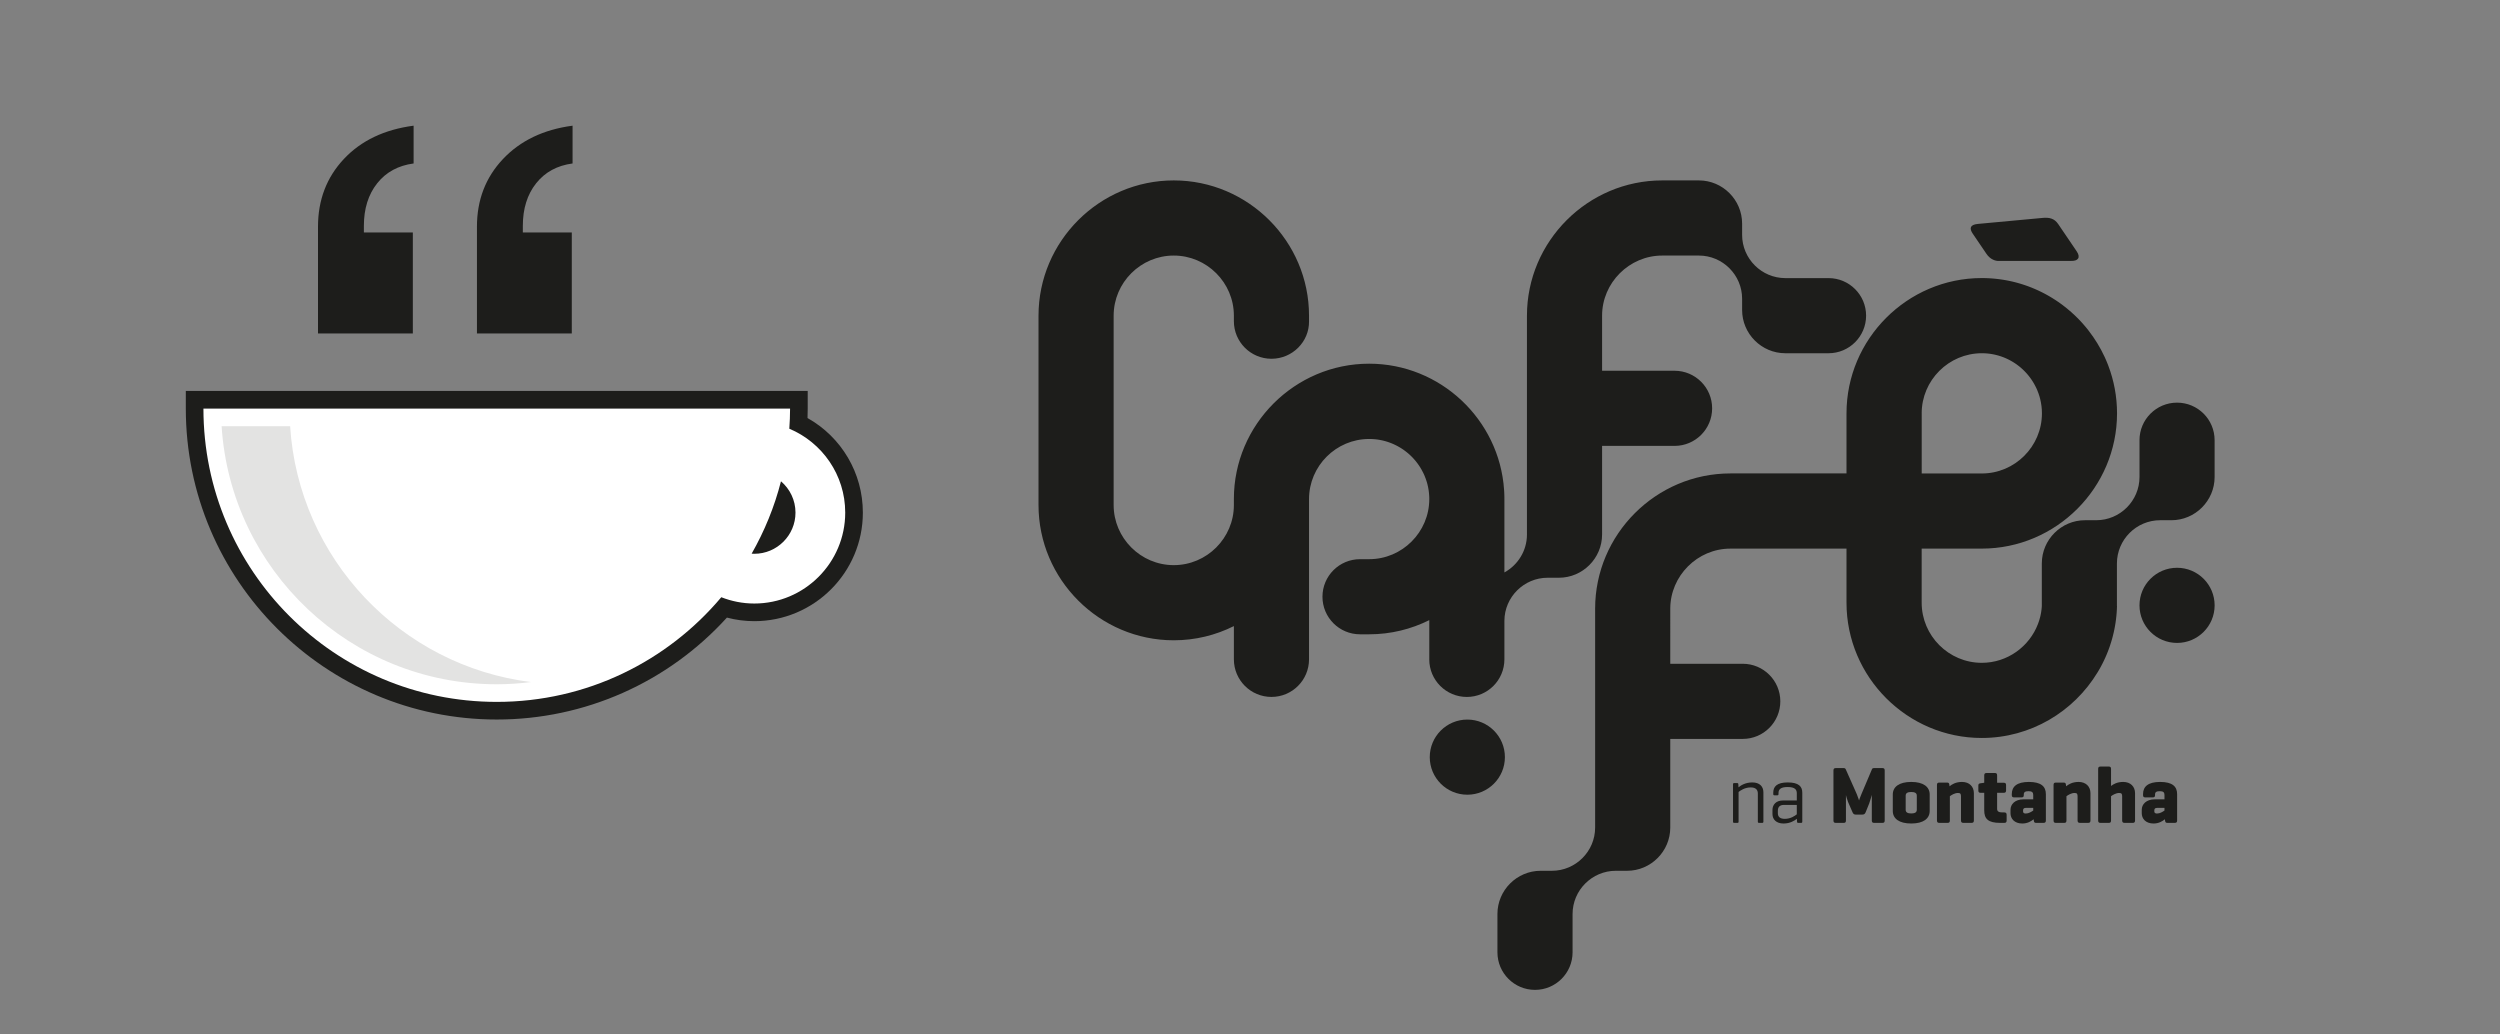 <?xml version="1.0" encoding="utf-8"?>
<!-- Generator: Adobe Illustrator 16.0.0, SVG Export Plug-In . SVG Version: 6.00 Build 0)  -->
<!DOCTYPE svg PUBLIC "-//W3C//DTD SVG 1.1//EN" "http://www.w3.org/Graphics/SVG/1.1/DTD/svg11.dtd">
<svg version="1.1" id="Layer_1" xmlns:x="http://ns.adobe.com/Extensibility/1.0/" xmlns:i="http://ns.adobe.com/AdobeIllustrator/10.0/" xmlns:graph="http://ns.adobe.com/Graphs/1.0/"
	 xmlns="http://www.w3.org/2000/svg" xmlns:xlink="http://www.w3.org/1999/xlink" x="0px" y="0px" width="477.215px"
	 height="197.468px" viewBox="0 0 477.215 197.468" enable-background="new 0 0 477.215 197.468" xml:space="preserve">
<rect x="0" y="0" width="477.215" height="197.468" fill="#808080" stroke="none"/>
<g>
	<path fill="#1D1D1B" d="M334.486,149.354c-1.307,0-2.201,0.568-2.63,0.938l-0.031-0.584c-0.015-0.155-0.062-0.232-0.231-0.232
		h-0.553c-0.17,0-0.231,0.077-0.231,0.232v7.137c0,0.154,0.062,0.232,0.231,0.232h0.615c0.154,0,0.215-0.078,0.215-0.232v-5.675
		c0.354-0.276,1.186-0.864,2.323-0.864c0.984,0,1.354,0.48,1.354,1.17v5.369c0,0.154,0.076,0.232,0.231,0.232h0.615
		c0.152,0,0.214-0.078,0.214-0.232v-5.598C336.608,150.151,335.917,149.354,334.486,149.354z"/>
	<path fill="#1D1D1B" d="M341.261,149.354c-2.076,0-2.77,0.797-2.77,1.953v0.262c0,0.168,0.063,0.245,0.216,0.245h0.554
		c0.168,0,0.231-0.077,0.231-0.245v-0.185c0-0.692,0.385-1.152,1.753-1.152c1.369,0,1.738,0.49,1.738,1.183v1.384h-2.646
		c-1.336,0-1.998,0.816-1.998,1.814v0.77c0,1.002,0.69,1.814,2.122,1.814c1.231,0,2.091-0.551,2.538-0.903l0.031,0.551
		c0.015,0.154,0.061,0.232,0.229,0.232h0.557c0.152,0,0.215-0.078,0.215-0.232v-5.537
		C344.031,150.151,343.369,149.354,341.261,149.354z M342.984,155.443c-0.354,0.279-1.168,0.864-2.276,0.864
		c-0.923,0-1.339-0.387-1.339-1.063v-0.49c0-0.679,0.338-1.109,1.17-1.109h2.445V155.443z"/>
	<path fill="#1D1D1B" d="M359.332,146.616h-1.584c-0.23,0-0.354,0.061-0.416,0.215l-2.016,4.769
		c-0.291,0.676-0.447,1.152-0.447,1.187c-0.029-0.064-0.229-0.696-0.443-1.217l-2.092-4.708c-0.078-0.154-0.17-0.245-0.4-0.245
		h-1.508c-0.324,0-0.447,0.138-0.447,0.461v9.539c0,0.319,0.123,0.461,0.447,0.461h1.508c0.322,0,0.43-0.142,0.43-0.461v-4.832
		c0.031,0.125,0.232,0.894,0.4,1.294l0.846,1.952c0.123,0.279,0.277,0.46,0.584,0.46h1.338c0.309,0,0.477-0.154,0.602-0.46
		l0.676-1.677c0.186-0.494,0.477-1.569,0.492-1.616v4.879c0,0.319,0.123,0.461,0.447,0.461h1.584c0.322,0,0.43-0.142,0.43-0.461
		v-9.539C359.761,146.753,359.654,146.616,359.332,146.616z"/>
	<path fill="#1D1D1B" d="M364.83,149.26c-2.322,0-3.523,0.938-3.523,2.402v3.136c0,1.461,1.201,2.398,3.523,2.398
		s3.521-0.938,3.521-2.398v-3.136C368.351,150.198,367.152,149.26,364.83,149.26z M365.89,154.583c0,0.524-0.43,0.692-1.061,0.692
		s-1.061-0.168-1.061-0.692v-2.722c0-0.511,0.43-0.679,1.061-0.679s1.061,0.168,1.061,0.679V154.583z"/>
	<path fill="#1D1D1B" d="M374.525,149.26c-1.215,0-1.953,0.478-2.385,0.833l-0.031-0.262c-0.029-0.322-0.121-0.447-0.445-0.447
		h-1.477c-0.324,0-0.447,0.125-0.447,0.447v6.784c0,0.319,0.123,0.461,0.447,0.461h1.584c0.322,0,0.432-0.142,0.432-0.461v-4.63
		c0.309-0.232,0.938-0.618,1.539-0.618c0.49,0,0.584,0.185,0.584,0.661v4.587c0,0.319,0.137,0.461,0.461,0.461h1.553
		c0.324,0,0.447-0.142,0.447-0.461v-5.215C376.787,150.151,375.923,149.26,374.525,149.26z"/>
	<path fill="#1D1D1B" d="M382.574,155.077h-0.369c-0.631,0-0.984-0.171-0.984-0.675v-3.064h1.246c0.322,0,0.463-0.125,0.463-0.444
		v-1.048c0-0.322-0.141-0.431-0.463-0.431h-1.246v-1.4c0-0.323-0.109-0.461-0.432-0.461h-1.582c-0.324,0-0.447,0.138-0.447,0.461
		v1.4h-0.016l-0.66,0.095c-0.324,0.043-0.447,0.121-0.447,0.443v0.94c0,0.319,0.123,0.444,0.447,0.444h0.676v3.34
		c0,1.616,0.723,2.399,3.045,2.399h0.77c0.324,0,0.463-0.125,0.463-0.447v-1.092C383.037,155.214,382.898,155.077,382.574,155.077z"
		/>
	<path fill="#1D1D1B" d="M387.285,149.26c-2.262,0-3.262,0.863-3.262,2.325v0.182c0,0.322,0.123,0.447,0.445,0.447h1.402
		c0.322,0,0.445-0.125,0.445-0.447v-0.104c0-0.48,0.275-0.635,0.922-0.635s0.877,0.231,0.877,0.709v0.847h-1.875
		c-1.602,0-2.463,0.938-2.463,1.986v0.661c0,1.012,0.709,1.966,2.262,1.966c0.998,0,1.707-0.446,2.152-0.813l0.031,0.231
		c0.047,0.319,0.107,0.461,0.447,0.461h1.414c0.324,0,0.445-0.142,0.445-0.461v-5.03C390.529,150.124,389.607,149.26,387.285,149.26
		z M388.115,154.72c-0.354,0.249-0.893,0.571-1.414,0.571c-0.232,0-0.523-0.047-0.523-0.399v-0.201c0-0.232,0.076-0.478,0.523-0.478
		h1.414V154.72z"/>
	<path fill="#1D1D1B" d="M396.781,149.26c-1.217,0-1.957,0.478-2.385,0.833l-0.033-0.262c-0.029-0.322-0.121-0.447-0.445-0.447
		h-1.477c-0.322,0-0.445,0.125-0.445,0.447v6.784c0,0.319,0.123,0.461,0.445,0.461h1.584c0.324,0,0.432-0.142,0.432-0.461v-4.63
		c0.309-0.232,0.938-0.618,1.539-0.618c0.49,0,0.584,0.185,0.584,0.661v4.587c0,0.319,0.137,0.461,0.461,0.461h1.553
		c0.324,0,0.447-0.142,0.447-0.461v-5.215C399.041,150.151,398.177,149.26,396.781,149.26z"/>
	<path fill="#1D1D1B" d="M405.291,149.26c-1.154,0-1.893,0.431-2.324,0.77v-3.246c0-0.322-0.107-0.46-0.43-0.46h-1.586
		c-0.322,0-0.443,0.138-0.443,0.46v9.832c0,0.319,0.121,0.461,0.443,0.461h1.586c0.322,0,0.43-0.142,0.43-0.461v-4.63
		c0.309-0.232,0.938-0.618,1.539-0.618c0.492,0,0.584,0.185,0.584,0.661v4.587c0,0.319,0.139,0.461,0.461,0.461h1.557
		c0.322,0,0.443-0.142,0.443-0.461v-5.215C407.55,150.151,406.691,149.26,405.291,149.26z"/>
	<path fill="#1D1D1B" d="M412.339,149.26c-2.262,0-3.262,0.863-3.262,2.325v0.182c0,0.322,0.123,0.447,0.445,0.447h1.4
		c0.324,0,0.445-0.125,0.445-0.447v-0.104c0-0.48,0.277-0.635,0.924-0.635c0.648,0,0.877,0.231,0.877,0.709v0.847h-1.875
		c-1.602,0-2.463,0.938-2.463,1.986v0.661c0,1.012,0.709,1.966,2.262,1.966c1,0,1.707-0.446,2.152-0.813l0.033,0.231
		c0.045,0.319,0.105,0.461,0.445,0.461h1.414c0.324,0,0.447-0.142,0.447-0.461v-5.03C415.585,150.124,414.662,149.26,412.339,149.26
		z M413.169,154.72c-0.352,0.249-0.891,0.571-1.414,0.571c-0.23,0-0.523-0.047-0.523-0.399v-0.201c0-0.232,0.076-0.478,0.523-0.478
		h1.414V154.72z"/>
	<path fill="#1D1D1B" d="M272.826,125.864c0,3.961,3.211,7.174,7.172,7.174c3.96,0,7.172-3.213,7.172-7.174l0,0
		c0-1.331,0-2.282,0-2.957c0,0.01,0-0.354,0-1.448c0-0.676,0-1.63,0-2.961c0.018-4.522,3.722-8.215,8.247-8.215h2.152
		c4.536,0,8.247-3.71,8.247-8.246c0-5.642,0-11.282,0-16.922h13.836c3.96,0,7.172-3.212,7.172-7.172s-3.212-7.172-7.172-7.172
		h-13.836V60.257c0-6.283,5.191-11.475,11.476-11.475c3.195,0,3.812,0,7.007,0c4.537,0,8.247,3.709,8.247,8.246v2.154
		c0,4.535,3.712,8.246,8.248,8.246h8.247c3.961,0,7.172-3.212,7.172-7.172s-3.211-7.17-7.172-7.17h-0.029h-8.218
		c-4.536,0-8.248-3.711-8.248-8.248v-2.152c0-4.536-3.71-8.248-8.247-8.248c-3.195,0-3.812,0-7.007,0
		c-14.2,0-25.819,11.618-25.819,25.819c0,13.925,0,27.85,0,41.779c0,3.108-1.744,5.83-4.303,7.234v-14v-0.027v-0.01
		c0-0.198-0.003-0.396-0.008-0.595l-0.004-0.125c-0.004-0.158-0.01-0.316-0.018-0.474l-0.017-0.299l-0.015-0.249
		c-0.908-13.389-12.146-24.067-25.759-24.067c-14.2,0-25.819,11.618-25.819,25.818v0.027v0.667v0.467
		c0,6.311-5.163,11.475-11.475,11.475c-6.311,0-11.476-5.164-11.476-11.475V60.257c0-6.312,5.165-11.475,11.476-11.475
		c6.312,0,11.475,5.163,11.475,11.475v1.055c0,3.96,3.213,7.172,7.173,7.172s7.225-3.216,7.173-7.172l-0.002-0.03v-1.025
		c0-14.198-11.618-25.819-25.818-25.819s-25.819,11.618-25.819,25.819v36.147c0,14.2,11.619,25.819,25.819,25.819
		c4.115,0,8.014-0.978,11.475-2.711c0,0.931,0,1.656,0,2.234c0,0.047,0,0.544,0,1.854c0,0.574,0,1.301,0,2.231v0.03
		c0,3.961,3.212,7.174,7.173,7.174c3.96,0,7.171-3.213,7.171-7.174V99.745l0,0v-4.474c0-6.314,5.164-11.476,11.476-11.476
		c0.089,0,0.177,0,0.265,0.003l0.104,0.003l0.199,0.007l0.059,0.003l0.201,0.013l0.107,0.007l0.154,0.015l0.113,0.01l0.205,0.025
		l0.049,0.003l0.025,0.003c0.082,0.01,0.162,0.023,0.242,0.035l0.018,0.002l0.086,0.017l0.17,0.027l0.101,0.019l0.155,0.03
		l0.119,0.025l0.145,0.03l0.113,0.027l0.141,0.034l0.121,0.032l0.018,0.003l0.223,0.062l0.008,0.002l0.23,0.069l0.01,0.003
		l0.121,0.039l0.124,0.04l0.132,0.045l0.115,0.042l0.117,0.042l0.131,0.05l0.128,0.051l0.09,0.037l0.141,0.059l0.007,0.003
		l0.217,0.094l0.162,0.078l0.063,0.027l0.105,0.054l0.145,0.07l0.104,0.054l0.103,0.054l0.126,0.071l0.127,0.07l0.083,0.047
		l0.156,0.092l0.063,0.037l0.014,0.007l0.215,0.134l0.047,0.03l0.157,0.104l0.099,0.067l0.117,0.081l0.098,0.074l0.096,0.067
		l0.123,0.091l0.064,0.05l0.133,0.104l0.004,0.003l0.182,0.145l0.002,0.003l0.178,0.148l0.008,0.006l0.116,0.104l0.072,0.064
		l0.11,0.101l0.074,0.071l0.109,0.104l0.073,0.07l0.112,0.111l0.035,0.037l0.136,0.138l0.159,0.171l0.126,0.141l0.038,0.044
		l0.109,0.127l0.058,0.067l0.089,0.107l0.072,0.091l0.105,0.134l0.018,0.023l0.125,0.162l0.033,0.047l0.109,0.151l0.133,0.191h0.001
		l0.097,0.145l0.043,0.067l0.09,0.138l0.045,0.07l0.094,0.158l0.022,0.037l0.102,0.175l0.019,0.034
		c0.107,0.188,0.209,0.38,0.305,0.575l0.015,0.03l0.095,0.198l0.006,0.013l0.087,0.191l0.019,0.041l0.078,0.185l0.014,0.037
		c0.145,0.346,0.271,0.706,0.38,1.069l0.015,0.05l0.058,0.202l0.005,0.017l0.059,0.225c0.189,0.75,0.303,1.529,0.335,2.329
		l0.001,0.047l0.004,0.128c0.002,0.077,0.004,0.15,0.004,0.229v0.02v0.027c0,6.312-5.164,11.477-11.476,11.477h-1.743
		c-3.961,0-7.172,3.209-7.172,7.171c0,3.958,3.211,7.17,7.172,7.17h1.743c4.115,0,8.013-0.978,11.476-2.708v7.453V125.864z"/>
	<circle fill="#1D1D1B" cx="280.093" cy="144.527" r="7.172"/>
	<circle fill="#1D1D1B" cx="415.57" cy="115.553" r="7.172"/>
	<path fill="#1D1D1B" d="M415.57,76.858c-3.959,0-7.172,3.212-7.172,7.172l0.002,0.03v6.996c0,4.538-3.711,8.247-8.248,8.247H398
		c-4.537,0-8.246,3.713-8.246,8.25v8v0.145l-0.002,0.01c-0.004,0.074-0.01,0.145-0.014,0.219l-0.006,0.064
		c-0.006,0.07-0.012,0.141-0.02,0.215l-0.006,0.043l-0.004,0.058l-0.014,0.107l-0.008,0.058l-0.012,0.107l-0.01,0.054l-0.016,0.107
		l-0.014,0.104l-0.027,0.157l-0.02,0.111l-0.023,0.114l-0.01,0.05l-0.021,0.107l-0.012,0.055l-0.01,0.054l-0.049,0.211l-0.014,0.051
		l-0.012,0.054c-0.109,0.437-0.244,0.863-0.402,1.28c-1.643,4.335-5.844,7.437-10.734,7.437c-6.313,0-11.475-5.165-11.475-11.476
		v-10.326h11.475c14.197,0,25.818-11.621,25.818-25.821c0-3.208-0.594-6.285-1.676-9.125l-0.02-0.051
		c-0.066-0.171-0.133-0.341-0.203-0.512l-0.01-0.022c-0.07-0.176-0.145-0.349-0.219-0.522l-0.008-0.017
		c-0.076-0.173-0.154-0.346-0.232-0.518l-0.01-0.02c-0.818-1.763-1.828-3.419-3.006-4.941l-0.012-0.019
		c-0.109-0.139-0.219-0.279-0.328-0.417l-0.047-0.056c-0.105-0.129-0.209-0.255-0.316-0.383l-0.066-0.077
		c-0.105-0.126-0.215-0.25-0.324-0.375l-0.051-0.059c-0.113-0.128-0.227-0.252-0.344-0.378l-0.047-0.052
		c-0.119-0.126-0.236-0.252-0.355-0.376l-0.037-0.037c-0.93-0.956-1.932-1.841-2.996-2.648l-0.018-0.015
		c-0.143-0.106-0.283-0.21-0.426-0.313l-0.049-0.035c-0.139-0.101-0.279-0.198-0.42-0.296l-0.063-0.043
		c-0.127-0.087-0.256-0.173-0.383-0.257l-0.129-0.085l-0.367-0.233l-0.131-0.083l-0.365-0.222l-0.156-0.093
		c-0.113-0.067-0.227-0.132-0.342-0.198l-0.197-0.109l-0.316-0.175l-0.225-0.119l-0.305-0.158l-0.23-0.114l-0.318-0.154
		l-0.217-0.103l-0.328-0.151l-0.205-0.091c-0.119-0.052-0.236-0.104-0.355-0.154l-0.166-0.067c-0.129-0.054-0.258-0.107-0.387-0.16
		l-0.006-0.001c-0.182-0.072-0.365-0.141-0.549-0.21l-0.006-0.002c-0.184-0.067-0.365-0.131-0.551-0.195l-0.01-0.003
		c-0.113-0.039-0.227-0.076-0.34-0.112l-0.24-0.078l-0.295-0.09l-0.305-0.091l-0.303-0.084l-0.271-0.076l-0.324-0.081l-0.299-0.074
		l-0.264-0.061l-0.354-0.077l-0.26-0.054l-0.352-0.067l-0.268-0.048l-0.334-0.056l-0.291-0.045c-0.119-0.019-0.24-0.034-0.357-0.05
		l-0.248-0.032c-0.131-0.017-0.262-0.032-0.393-0.045l-0.236-0.025c-0.139-0.013-0.279-0.027-0.418-0.039l-0.215-0.017l-0.385-0.025
		l-0.27-0.017c-0.146-0.007-0.291-0.012-0.438-0.015l-0.188-0.007c-0.215-0.007-0.432-0.008-0.648-0.008h-0.033
		c-14.186,0.017-25.785,11.628-25.785,25.818v11.475h-22.166c-14.201,0-25.818,11.617-25.818,25.821v41.784
		c0,4.532-3.712,8.245-8.248,8.245h-2.152c-4.536,0-8.248,3.71-8.248,8.246v7.281v0.034c0,3.958,3.212,7.171,7.172,7.171
		c3.961,0,7.172-3.213,7.172-7.171v-7.315c0-4.533,3.712-8.246,8.248-8.246h2.153c4.536,0,8.247-3.713,8.247-8.245
		c0-6.993,0-8.263,0-8.451c0-0.014,0-0.023,0-0.027c0-0.188,0-1.458,0-8.45h13.834c3.961,0,7.174-3.213,7.174-7.171
		c0-3.962-3.213-7.174-7.174-7.174h-13.834V116.2c0-6.284,5.191-11.476,11.475-11.476h22.166v10.326
		c0,14.2,11.617,25.819,25.818,25.819c9.342,0,17.563-5.03,22.098-12.513l0.049-0.081l0.061-0.101
		c0.086-0.145,0.17-0.289,0.252-0.434l0.055-0.091c0.08-0.145,0.16-0.292,0.24-0.437l0.064-0.124
		c0.076-0.142,0.152-0.289,0.225-0.434l0.051-0.098c0.076-0.151,0.15-0.306,0.225-0.46l0.049-0.104
		c0.072-0.154,0.145-0.306,0.213-0.461l0.039-0.09c0.072-0.158,0.141-0.319,0.207-0.48l0.039-0.091
		c0.066-0.158,0.131-0.319,0.195-0.484l0.035-0.087c0.064-0.165,0.125-0.33,0.184-0.498l0.029-0.077
		c0.063-0.171,0.123-0.346,0.182-0.521l0.018-0.058c0.061-0.178,0.117-0.353,0.17-0.53l0.027-0.088
		c0.055-0.175,0.104-0.349,0.154-0.523l0.016-0.058c0.051-0.178,0.1-0.359,0.145-0.537l0.021-0.091
		c0.047-0.179,0.09-0.36,0.131-0.541l0.008-0.027l0.002-0.014l0,0c0.045-0.191,0.084-0.383,0.123-0.574l0.01-0.051
		c0.039-0.191,0.076-0.386,0.111-0.577l0.004-0.023l0.002-0.011V119.5c0.035-0.195,0.066-0.396,0.098-0.595l0.002-0.021l0.002-0.01
		c0.031-0.198,0.057-0.4,0.082-0.602l0.004-0.021l0.002-0.007v-0.01c0.025-0.205,0.049-0.41,0.068-0.615v-0.007l0.002-0.003
		c0.02-0.212,0.039-0.42,0.055-0.632v-0.007v-0.003c0.016-0.212,0.029-0.427,0.041-0.642v-0.004c0.01-0.215,0.02-0.43,0.023-0.648
		h-0.012v-0.121v-8c0-4.537,3.711-8.25,8.248-8.25h2.152c4.535,0,8.246-3.709,8.246-8.247v-7.026
		C422.742,80.071,419.531,76.858,415.57,76.858z M366.822,78.903c0-6.311,5.162-11.475,11.475-11.475
		c0.088,0,0.178,0.001,0.264,0.003l0.105,0.003l0.197,0.008l0.061,0.003l0.199,0.012l0.107,0.008l0.154,0.014l0.113,0.012
		l0.207,0.023l0.049,0.005l0.025,0.003c0.08,0.01,0.16,0.022,0.24,0.035l0.018,0.002l0.086,0.015l0.172,0.028l0.1,0.019l0.154,0.029
		l0.119,0.025l0.145,0.032l0.113,0.025l0.141,0.035l0.123,0.032l0.016,0.003l0.225,0.061l0.008,0.003l0.227,0.067l0.012,0.003
		l0.121,0.039l0.125,0.042l0.133,0.045l0.115,0.041l0.115,0.042l0.133,0.05l0.127,0.05l0.088,0.037l0.143,0.059l0.008,0.003
		l0.215,0.096l0.164,0.076l0.061,0.029l0.107,0.052l0.143,0.072l0.105,0.054l0.102,0.054l0.127,0.069l0.127,0.072l0.082,0.047
		l0.158,0.092l0.063,0.037l0.012,0.008l0.217,0.134l0.045,0.03l0.158,0.104l0.098,0.067l0.119,0.081l0.098,0.071l0.094,0.069
		l0.123,0.092l0.064,0.049l0.133,0.104l0.006,0.003l0.18,0.146l0.002,0.002l0.18,0.149l0.006,0.007l0.115,0.103l0.072,0.064
		l0.113,0.102l0.072,0.069l0.109,0.103l0.074,0.072l0.113,0.111l0.033,0.036l0.137,0.141l0.16,0.171l0.125,0.141l0.037,0.04
		l0.109,0.129l0.057,0.069l0.09,0.108l0.072,0.089l0.105,0.133l0.02,0.025l0.123,0.163l0.033,0.045l0.109,0.149l0.133,0.193l0,0
		l0.098,0.145l0.045,0.067l0.088,0.14l0.045,0.071l0.096,0.158l0.023,0.037l0.1,0.173l0.02,0.032
		c0.105,0.19,0.207,0.382,0.303,0.578l0.016,0.029l0.094,0.196l0.006,0.015l0.088,0.19l0.018,0.043l0.08,0.185l0.012,0.035
		c0.145,0.348,0.273,0.706,0.381,1.07l0.016,0.049l0.057,0.202l0.004,0.019l0.061,0.222c0.223,0.89,0.342,1.821,0.342,2.779
		c0,6.312-5.162,11.475-11.475,11.475h-11.475V78.903z"/>
	<path fill="#1D1D1B" d="M379.201,48.479c0.738,1.092,1.785,1.366,2.375,1.334l13.748-0.007c1.377,0.045,1.881-0.665,1.082-1.84
		l-3.535-5.21c-0.742-1.092-1.732-1.28-2.998-1.157l-12.355,1.147c-1.492,0.153-1.627,0.857-0.943,1.867L379.201,48.479z"/>
</g>
<g>
	<g>
		<g>
			<defs>
				<rect id="SVGID_1_" x="35.467" y="74.626" width="129.239" height="62.722"/>
			</defs>
			<clipPath id="SVGID_2_">
				<use xlink:href="#SVGID_1_"  overflow="visible"/>
			</clipPath>
			<path clip-path="url(#SVGID_2_)" fill="#1D1D1B" d="M94.824,137.348c-32.729,0-59.356-26.627-59.356-59.358v-3.364h118.712v3.364
				c0,0.584-0.012,1.18-0.034,1.808c6.486,3.644,10.562,10.495,10.562,18.054c0,11.424-9.295,20.721-20.721,20.721
				c-1.765,0-3.514-0.229-5.229-0.682C127.5,130.285,111.617,137.348,94.824,137.348"/>
		</g>
	</g>
	<path fill="#FFFFFF" d="M150.668,81.836c0.087-1.271,0.146-2.551,0.146-3.845H38.832c0,30.924,25.067,55.99,55.991,55.99
		c17.206,0,32.591-7.767,42.862-19.979c1.955,0.768,4.077,1.203,6.301,1.203c9.571,0,17.356-7.787,17.356-17.354
		C161.342,90.648,156.93,84.459,150.668,81.836 M143.986,105.71c-0.17,0-0.338-0.016-0.507-0.024
		c2.444-4.284,4.35-8.917,5.598-13.813c1.691,1.444,2.77,3.586,2.77,5.979C151.846,102.185,148.321,105.71,143.986,105.71"/>
	<path fill="#E3E3E2" d="M55.381,81.355H42.303c1.741,27.458,24.632,49.263,52.521,49.263c2.2,0,4.38-0.151,6.534-0.423
		C76.512,127.102,56.984,106.629,55.381,81.355"/>
	<path fill="#1D1D1B" d="M60.702,63.659V43.273c0-5.102,1.644-9.409,4.93-12.917c3.286-3.505,7.729-5.63,13.319-6.365v7.212
		c-2.941,0.393-5.26,1.655-6.953,3.789c-1.693,2.135-2.538,4.846-2.538,8.133v1.251h9.346v19.282H60.702z M91.042,63.659V43.273
		c0-5.102,1.656-9.409,4.969-12.917c3.31-3.505,7.737-5.63,13.283-6.365v7.212c-2.944,0.393-5.263,1.655-6.955,3.789
		c-1.694,2.135-2.538,4.846-2.538,8.133v1.251h9.346v19.282H91.042z"/>
</g>
<g>
</g>
<g>
</g>
<g>
</g>
<g>
</g>
<g>
</g>
<g>
</g>
<g>
</g>
<g>
</g>
<g>
</g>
<g>
</g>
<g>
</g>
<g>
</g>
<g>
</g>
<g>
</g>
<g>
</g>
</svg>
